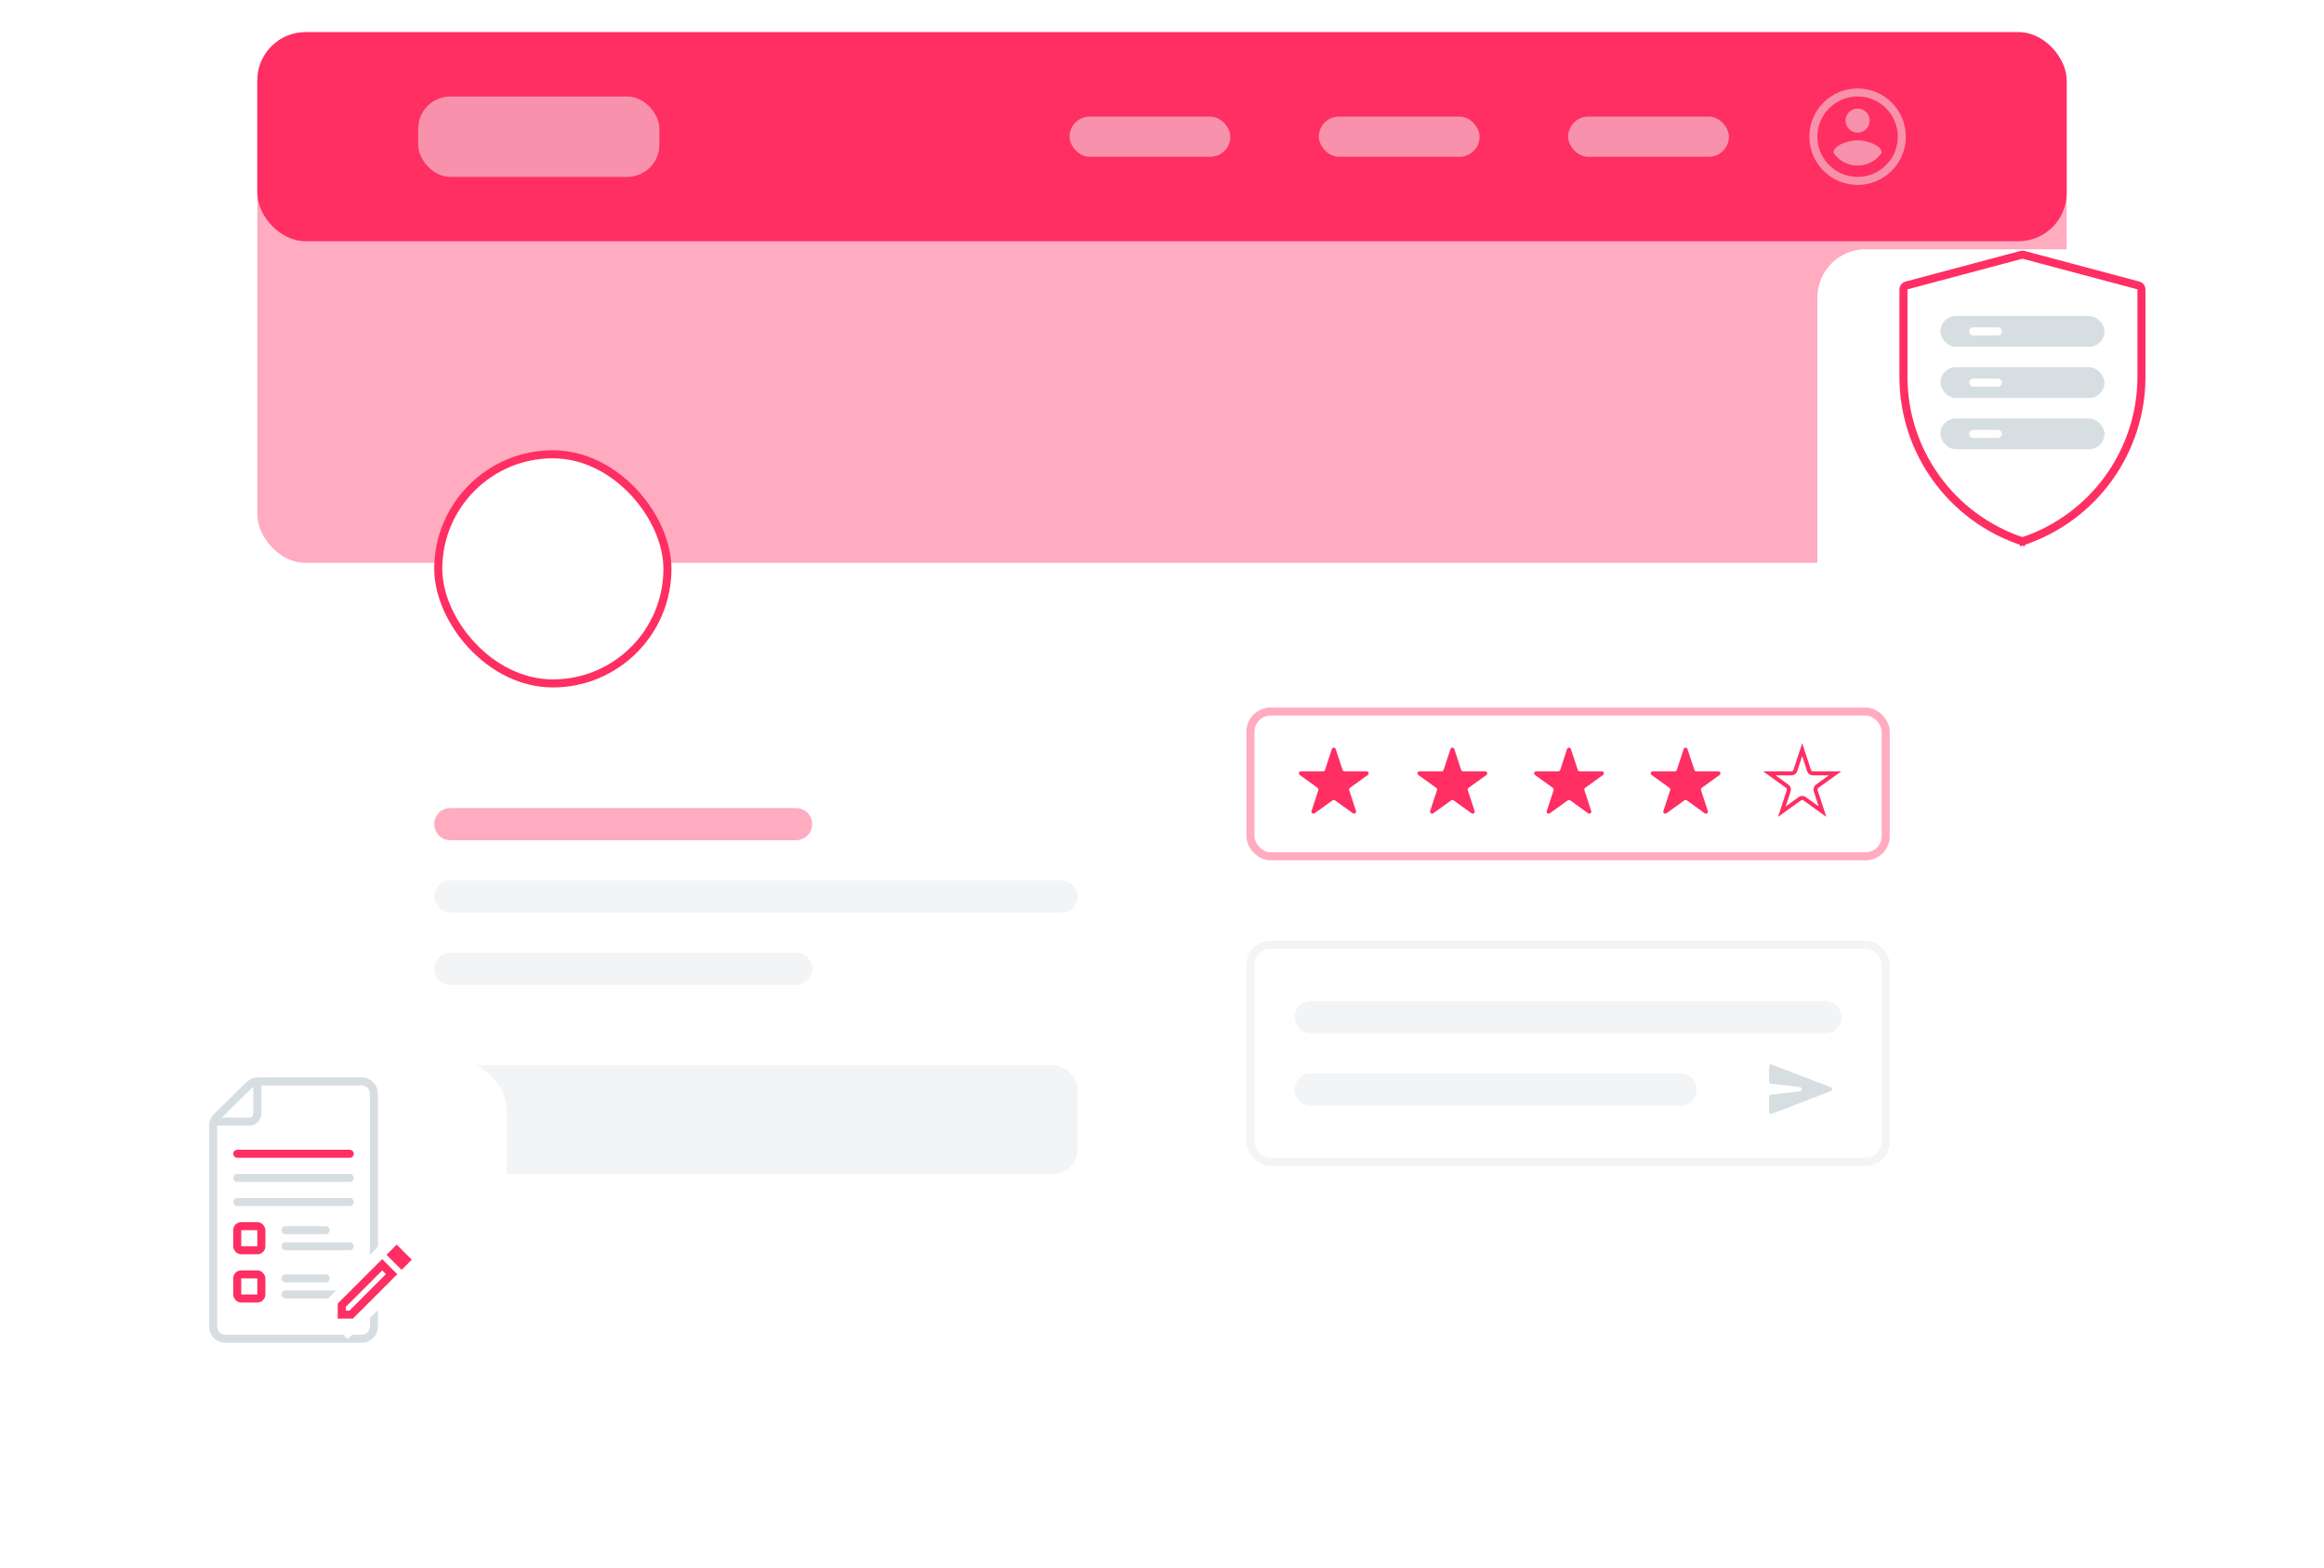 <svg width="578" height="390" viewBox="0 0 578 390" fill="none" xmlns="http://www.w3.org/2000/svg">
<g filter="url(#filter0_d)">
<rect x="64" y="8" width="450" height="324" rx="12" fill="white"/>
</g>
<rect x="108" y="219" width="160" height="8" rx="4" fill="#F2F4F5"/>
<rect x="108" y="265" width="160" height="27" rx="6" fill="#F2F4F5"/>
<path d="M108 241C108 238.791 109.791 237 112 237L198 237C200.209 237 202 238.791 202 241C202 243.209 200.209 245 198 245H112C109.791 245 108 243.209 108 241Z" fill="#F2F4F5"/>
<path d="M108 205C108 202.791 109.791 201 112 201L198 201C200.209 201 202 202.791 202 205C202 207.209 200.209 209 198 209H112C109.791 209 108 207.209 108 205Z" fill="#FF2E63" fill-opacity="0.4"/>
<path d="M440.007 276.583C440.007 276.934 440.359 277.175 440.686 277.049L455.374 271.398C455.801 271.233 455.801 270.629 455.374 270.464L440.686 264.813C440.359 264.687 440.007 264.928 440.007 265.279L440.001 269.069C440 269.322 440.19 269.536 440.441 269.566L447.698 270.435C448.286 270.505 448.286 271.357 447.698 271.428L440.441 272.296C440.19 272.326 440 272.54 440.001 272.793L440.007 276.583Z" fill="#D7DEE2"/>
<path d="M322 253C322 250.791 323.791 249 326 249L454 249C456.209 249 458 250.791 458 253C458 255.209 456.209 257 454 257H326C323.791 257 322 255.209 322 253Z" fill="#F2F4F5"/>
<path d="M322 271C322 268.791 323.791 267 326 267H418C420.209 267 422 268.791 422 271C422 273.209 420.209 275 418 275H326C323.791 275 322 273.209 322 271Z" fill="#F2F4F5"/>
<rect x="311" y="235" width="158" height="54" rx="5" stroke="#F2F4F5" stroke-width="2"/>
<rect x="64" y="8" width="450" height="132" rx="12" fill="#FF2E63" fill-opacity="0.4"/>
<rect x="64" y="8" width="450" height="52" rx="12" fill="#FF2E63"/>
<path d="M462 46C468.627 46 474 40.627 474 34C474 27.373 468.627 22 462 22C455.373 22 450 27.373 450 34C450 40.627 455.373 46 462 46Z" fill="#F2F4F5" fill-opacity="0.5"/>
<path d="M462 24C456.48 24 452 28.48 452 34C452 39.52 456.48 44 462 44C467.52 44 472 39.52 472 34C472 28.48 467.52 24 462 24ZM462 27C463.66 27 465 28.34 465 30C465 31.66 463.66 33 462 33C460.34 33 459 31.66 459 30C459 28.34 460.34 27 462 27ZM462 41.2C459.5 41.2 457.29 39.92 456 37.98C456.03 35.99 460 34.9 462 34.9C463.99 34.9 467.97 35.99 468 37.98C466.71 39.92 464.5 41.2 462 41.2Z" fill="#FF2E63"/>
<rect x="390" y="29" width="40" height="10" rx="5" fill="#F2F4F5" fill-opacity="0.5"/>
<rect x="328" y="29" width="40" height="10" rx="5" fill="#F2F4F5" fill-opacity="0.5"/>
<rect x="266" y="29" width="40" height="10" rx="5" fill="#F2F4F5" fill-opacity="0.5"/>
<rect x="104" y="24" width="60" height="20" rx="8" fill="#F2F4F5" fill-opacity="0.5"/>
<rect x="311" y="177" width="158" height="36" rx="5" stroke="#FF2E63" stroke-opacity="0.4" stroke-width="2"/>
<path d="M331.247 186.316C331.398 185.857 332.047 185.857 332.197 186.316L333.904 191.524C333.972 191.729 334.163 191.868 334.38 191.868H339.894C340.38 191.868 340.58 192.49 340.187 192.774L335.733 195.982C335.556 196.109 335.482 196.336 335.55 196.543L337.253 201.739C337.403 202.199 336.878 202.583 336.485 202.301L332.014 199.081C331.84 198.955 331.605 198.955 331.43 199.081L326.959 202.301C326.566 202.583 326.041 202.199 326.192 201.739L327.895 196.543C327.963 196.336 327.889 196.109 327.712 195.982L323.258 192.774C322.864 192.49 323.065 191.868 323.55 191.868H329.065C329.281 191.868 329.473 191.729 329.54 191.524L331.247 186.316Z" fill="#FF2E63"/>
<path d="M360.747 186.316C360.898 185.857 361.547 185.857 361.697 186.316L363.404 191.524C363.472 191.729 363.663 191.868 363.88 191.868H369.394C369.88 191.868 370.08 192.49 369.687 192.774L365.233 195.982C365.056 196.109 364.982 196.336 365.05 196.543L366.753 201.739C366.903 202.199 366.378 202.583 365.985 202.301L361.514 199.081C361.34 198.955 361.105 198.955 360.93 199.081L356.459 202.301C356.066 202.583 355.541 202.199 355.692 201.739L357.395 196.543C357.463 196.336 357.389 196.109 357.212 195.982L352.758 192.774C352.364 192.49 352.565 191.868 353.05 191.868H358.565C358.781 191.868 358.973 191.729 359.04 191.524L360.747 186.316Z" fill="#FF2E63"/>
<path d="M389.747 186.316C389.898 185.857 390.547 185.857 390.697 186.316L392.404 191.524C392.472 191.729 392.663 191.868 392.88 191.868H398.394C398.88 191.868 399.08 192.49 398.687 192.774L394.233 195.982C394.056 196.109 393.982 196.336 394.05 196.543L395.753 201.739C395.903 202.199 395.378 202.583 394.985 202.301L390.514 199.081C390.34 198.955 390.105 198.955 389.93 199.081L385.459 202.301C385.066 202.583 384.541 202.199 384.692 201.739L386.395 196.543C386.463 196.336 386.389 196.109 386.212 195.982L381.758 192.774C381.364 192.49 381.565 191.868 382.05 191.868H387.565C387.781 191.868 387.973 191.729 388.04 191.524L389.747 186.316Z" fill="#FF2E63"/>
<path d="M418.747 186.316C418.898 185.857 419.547 185.857 419.697 186.316L421.404 191.524C421.472 191.729 421.663 191.868 421.88 191.868H427.394C427.88 191.868 428.08 192.49 427.687 192.774L423.233 195.982C423.056 196.109 422.982 196.336 423.05 196.543L424.753 201.739C424.903 202.199 424.378 202.583 423.985 202.301L419.514 199.081C419.34 198.955 419.105 198.955 418.93 199.081L414.459 202.301C414.066 202.583 413.541 202.199 413.692 201.739L415.395 196.543C415.463 196.336 415.389 196.109 415.212 195.982L410.758 192.774C410.364 192.49 410.565 191.868 411.05 191.868H416.565C416.781 191.868 416.973 191.729 417.04 191.524L418.747 186.316Z" fill="#FF2E63"/>
<path d="M448.222 186.472L449.929 191.68C450.064 192.09 450.447 192.368 450.88 192.368H456.394L451.94 195.576C451.587 195.831 451.439 196.285 451.574 196.699L453.278 201.895L448.807 198.675C448.458 198.423 447.987 198.423 447.638 198.675L443.167 201.895L444.87 196.699C445.006 196.285 444.858 195.831 444.504 195.576L440.05 192.368H445.565C445.997 192.368 446.381 192.09 446.515 191.68L448.222 186.472Z" stroke="#FF2E63"/>
<rect x="109" y="113" width="57" height="57" rx="28.5" fill="white" stroke="#FF2E63" stroke-width="2"/>
<g filter="url(#filter1_d)">
<rect x="452" y="48" width="102" height="102" rx="12" fill="white"/>
</g>
<path d="M473.4 71.977C473.4 71.524 473.705 71.127 474.142 71.011L502.742 63.384C502.911 63.339 503.089 63.339 503.258 63.384L531.858 71.011C532.295 71.127 532.6 71.524 532.6 71.977V93.686C532.6 112.267 520.71 128.763 503.083 134.639L503.399 135.587L503.083 134.639C503.029 134.656 502.971 134.656 502.917 134.639L502.601 135.587L502.917 134.639C485.29 128.763 473.4 112.267 473.4 93.686V71.977Z" stroke="#FF2E63" stroke-width="2"/>
<rect x="482.6" y="78.6" width="40.8" height="7.65" rx="3.825" fill="#D7DEE2"/>
<rect x="482.6" y="91.35" width="40.8" height="7.65" rx="3.825" fill="#D7DEE2"/>
<rect x="482.6" y="104.1" width="40.8" height="7.65" rx="3.825" fill="#D7DEE2"/>
<path d="M490.76 82.425H496.88" stroke="white" stroke-width="2" stroke-linecap="round"/>
<path d="M490.76 95.175H496.88" stroke="white" stroke-width="2" stroke-linecap="round"/>
<path d="M490.76 107.925H496.88" stroke="white" stroke-width="2" stroke-linecap="round"/>
<g filter="url(#filter2_d)">
<rect x="24" y="250" width="102" height="102" rx="12" fill="white"/>
</g>
<path d="M64 269V277C64 278.105 63.105 279 62 279H53" stroke="#D7DEE2" stroke-width="2"/>
<path d="M58.899 272.915L58.902 272.912L62.033 269.854C62.594 269.306 63.346 269 64.129 269H90C91.657 269 93 270.343 93 272V330C93 331.657 91.657 333 90 333H56C54.343 333 53 331.657 53 330V279.986C53 279.183 53.322 278.413 53.894 277.85L58.899 272.915Z" stroke="#D7DEE2" stroke-width="2"/>
<rect x="58.5" y="286.5" width="29" height="1" rx="0.5" stroke="#FF2E63"/>
<rect x="58.5" y="292.5" width="29" height="1" rx="0.5" stroke="#D7DEE2"/>
<rect x="58.5" y="298.5" width="29" height="1" rx="0.5" stroke="#D7DEE2"/>
<rect x="70.5" y="305.5" width="11" height="1" rx="0.5" stroke="#D7DEE2"/>
<rect x="70.5" y="317.5" width="11" height="1" rx="0.5" stroke="#D7DEE2"/>
<rect x="70.5" y="309.5" width="17" height="1" rx="0.5" stroke="#D7DEE2"/>
<rect x="70.5" y="321.5" width="17" height="1" rx="0.5" stroke="#D7DEE2"/>
<rect x="59" y="305" width="6" height="6" rx="1" stroke="#FF2E63" stroke-width="2"/>
<rect x="59" y="317" width="6" height="6" rx="1" stroke="#FF2E63" stroke-width="2"/>
<path d="M96 308L96 324L86.442 333.096L79.033 325.687L96 308Z" fill="white"/>
<path d="M101.001 313.337L99.88 314.458L97.544 312.122L98.665 311.002L101.001 313.337ZM87.336 327.003H85V324.667L95.06 314.607L97.396 316.942L87.336 327.003Z" stroke="#FF2E63" stroke-width="2"/>
<defs>
<filter id="filter0_d" x="50" y="0" width="478" height="352" filterUnits="userSpaceOnUse" color-interpolation-filters="sRGB">
<feFlood flood-opacity="0" result="BackgroundImageFix"/>
<feColorMatrix in="SourceAlpha" type="matrix" values="0 0 0 0 0 0 0 0 0 0 0 0 0 0 0 0 0 0 127 0"/>
<feOffset dy="6"/>
<feGaussianBlur stdDeviation="7"/>
<feColorMatrix type="matrix" values="0 0 0 0 0.616 0 0 0 0 0.004 0 0 0 0 0.569 0 0 0 0.16 0"/>
<feBlend mode="normal" in2="BackgroundImageFix" result="effect1_dropShadow"/>
<feBlend mode="normal" in="SourceGraphic" in2="effect1_dropShadow" result="shape"/>
</filter>
<filter id="filter1_d" x="428" y="38" width="150" height="150" filterUnits="userSpaceOnUse" color-interpolation-filters="sRGB">
<feFlood flood-opacity="0" result="BackgroundImageFix"/>
<feColorMatrix in="SourceAlpha" type="matrix" values="0 0 0 0 0 0 0 0 0 0 0 0 0 0 0 0 0 0 127 0"/>
<feOffset dy="14"/>
<feGaussianBlur stdDeviation="12"/>
<feColorMatrix type="matrix" values="0 0 0 0 0.616 0 0 0 0 0.004 0 0 0 0 0.569 0 0 0 0.2 0"/>
<feBlend mode="normal" in2="BackgroundImageFix" result="effect1_dropShadow"/>
<feBlend mode="normal" in="SourceGraphic" in2="effect1_dropShadow" result="shape"/>
</filter>
<filter id="filter2_d" x="0" y="240" width="150" height="150" filterUnits="userSpaceOnUse" color-interpolation-filters="sRGB">
<feFlood flood-opacity="0" result="BackgroundImageFix"/>
<feColorMatrix in="SourceAlpha" type="matrix" values="0 0 0 0 0 0 0 0 0 0 0 0 0 0 0 0 0 0 127 0"/>
<feOffset dy="14"/>
<feGaussianBlur stdDeviation="12"/>
<feColorMatrix type="matrix" values="0 0 0 0 0.616 0 0 0 0 0.004 0 0 0 0 0.569 0 0 0 0.2 0"/>
<feBlend mode="normal" in2="BackgroundImageFix" result="effect1_dropShadow"/>
<feBlend mode="normal" in="SourceGraphic" in2="effect1_dropShadow" result="shape"/>
</filter>
</defs>
</svg>
